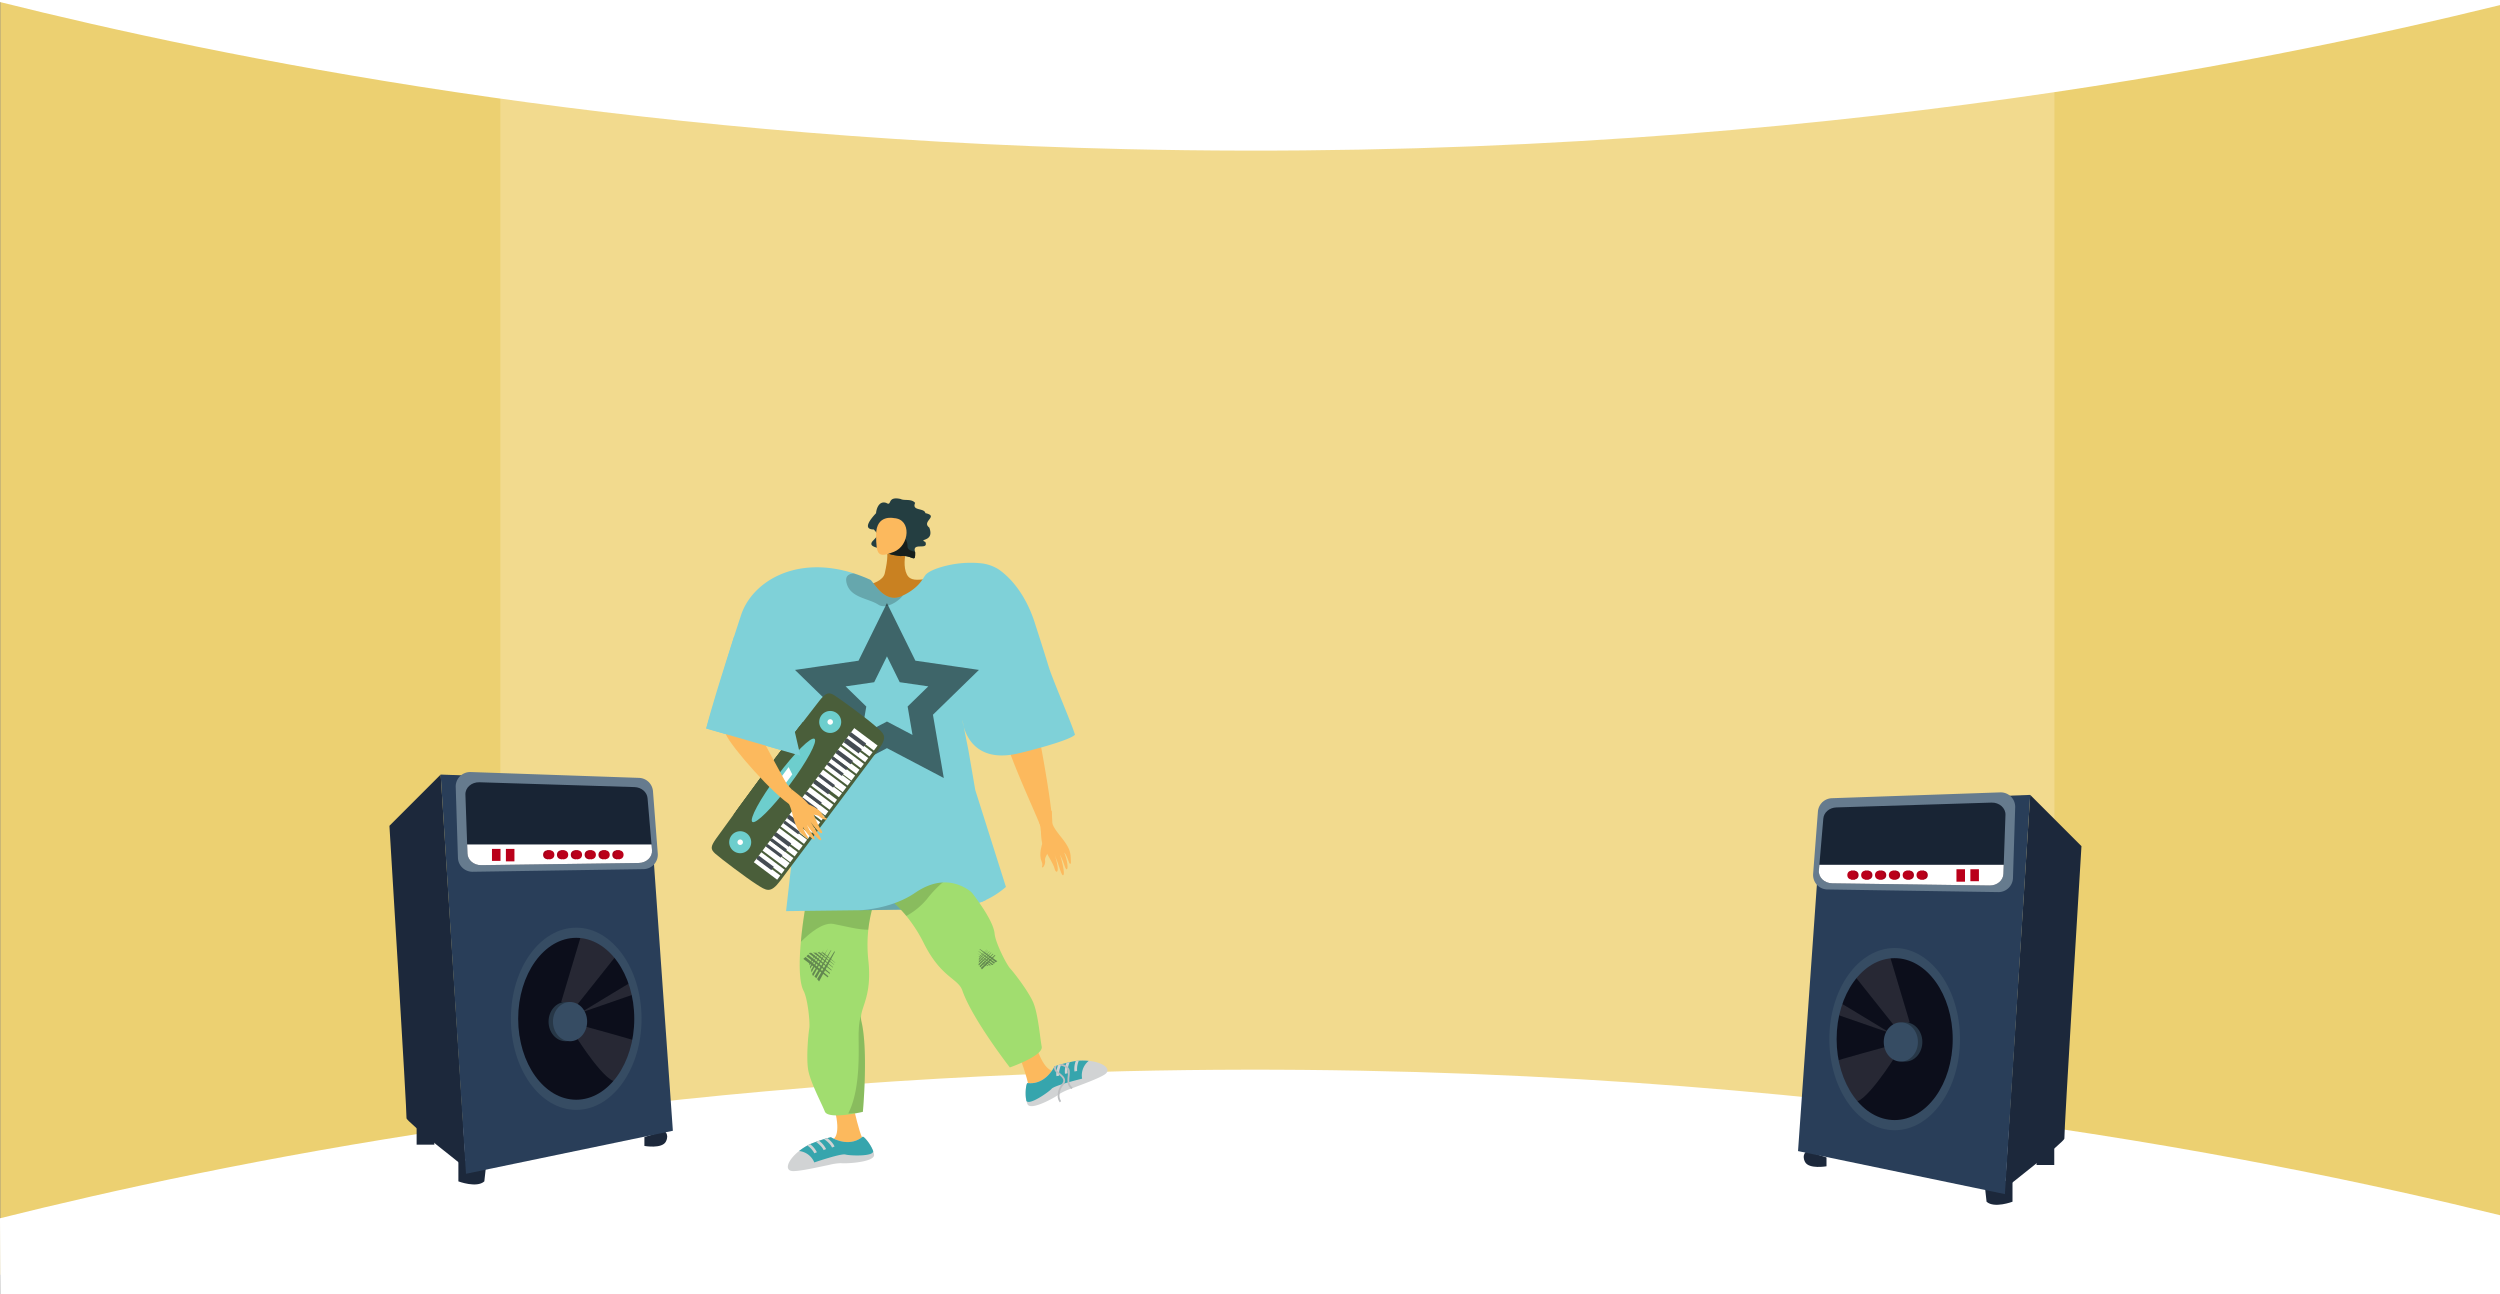 <svg xmlns="http://www.w3.org/2000/svg" xmlns:xlink="http://www.w3.org/1999/xlink" width="1366" height="707.29" viewBox="0 0 1366 707.29"><rect x="0" y="0" width="1366" height="707.29" fill="#808080" stroke="none"/><defs><style>.a,.s{fill:none;}.b{clip-path:url(#a);}.c{fill:#f7d45e;}.d{fill:#ffe182;}.e{fill:#c2c2c2;}.e,.t,.x{opacity:0.2;}.aj,.f{fill:#fff;}.g{fill:#fcb95d;}.aa,.ab,.g,.h,.i,.m,.n,.p,.q,.r,.s,.t{fill-rule:evenodd;}.h{fill:#a1dd6f;}.i,.l{opacity:0.15;}.j{opacity:0.5;}.k{fill:#243330;}.m,.o{fill:#d1d3d4;}.n{fill:#36a5ad;}.p{fill:#c98121;}.q{fill:#f7805c;}.r,.z{fill:#7fd1d8;}.s{stroke:#3e6569;stroke-miterlimit:10;stroke-width:12.871px;}.u{fill:#4a5e3a;}.v{fill:#6dcecd;}.w{fill:#454c53;}.y{fill:#bcbec0;}.aa{fill:#243e41;}.ab{fill:#171f1c;}.ac{fill:#1c283b;}.ad{fill:#293e59;}.ae{fill:#667b8e;}.af{fill:#182434;}.ag{fill:#ba001a;}.ah{fill:#a9001a;}.ai{fill:#0c0e1b;}.aj{opacity:0.11;}.ak{fill:#273747;}.al{fill:#364c63;}</style><clipPath id="a"><rect class="a" width="1366" height="707.29" transform="translate(0 2536.744)"/></clipPath></defs><g transform="translate(0 -2536.744)"><g class="b"><path class="c" d="M1366,2494.28v758.464l-242.228-67.586-32.991-6.263,1.636-558.092,29.006-38.07Z"/><path class="c" d="M316.3,2602.549,300.245,3158.92.2,3233.318V2483.266l298.845,93.571Z"/><path class="d" d="M697.978,2566.149H273.37v617.384h849.165V2566.149Z"/><path class="e" d="M1122.535,2582.33v-16.18H273.37v2.648L.2,2483.266v750.053l273.169-67.734v17.949h841.85l8.552,1.623L1366,3252.743V2494.28Z"/><path class="f" d="M0,2537.858c121.657,30.38,335.7,73.888,615,80.372,352.972,8.194,622.429-47.1,751-78.7v-62.455H0Z"/><path class="f" d="M0,3202.407c121.657-30.38,335.7-73.888,615-80.372,352.972-8.194,622.429,47.1,751,78.7v48.78L.2,3252.351Z"/><path class="g" d="M568.731,2985.259c.151.794-.5,10.642,1.481,14.456s5.4,9.23,5.963,11.5c.667,2.668,2.151,2.484,1.7-.794a34.565,34.565,0,0,0-1.757-6.991c-.222-.366.944,2.2,1.973,5.149,1.094,3.132,2.083,6.659,2.793,6.387,1.375-.525-1.152-9.955-1.883-11.431a32.1,32.1,0,0,1,1.865,3.93c.723,1.851,1.236,4.178,1.918,4.256,1.076.123.387-5.295-1.293-9.048.1-.151,1.063.789,2.685,5.437.162.467,1.078,1.331.977-.481-.213-3.812.023-5.53-2.519-9.6-2.478-3.97-6.371-7.532-7.623-11.351Z"/><path class="g" d="M562.7,2916.4c4.575,16.552,11.542,57.615,12.033,66.937a18.845,18.845,0,0,0-6.263,5.031c-.043-.224-.085-.446-.127-.662-2.887-7.636-17.947-39.487-20.508-52.689,2.111-4.489-8.221,1.011-7.671.563.839-.685,1.693-9.218-4.181-11.609C542.857,2916.793,558.656,2901.738,562.7,2916.4Z"/><path class="g" d="M569.505,2997.715s-2.066,5.669-.452,9.472c.96,2.261.271,2.642.307,3.111.121,1.554,2.116-1.327,1.662-3.482-.368-1.752,2.185-4.528,2.273-5.783s-.406-4.517-1.252-4.86S569.505,2997.715,569.505,2997.715Z"/><path class="g" d="M575.009,2986.675l-.338-7.113-6.849,6.7s.614.225.952,4.774,4.54.31,4.54.31Z"/><path class="g" d="M466.849,3143.687s2.517,11.274,4.29,14.791-7.356,3.708-7.73,3.908-7.987-3.331-7.987-3.331,4.234-2.014.672-15.893S466.849,3143.687,466.849,3143.687Z"/><path class="h" d="M478.559,3024.162c-.275,4.458-3.042,10.594-4.123,20.577a80.336,80.336,0,0,0,.066,17.141c1.895,18.083-3.576,24.4-4.02,30.231a8.737,8.737,0,0,0,.2,2.727c3.855,16.151.788,49.405.788,49.405s-1.655.394-4.03.83c-5.667,1.041-15.446,2.3-16.76-1.019-1.87-4.716-8.14-16.356-9.156-23.141s.135-19.133.659-22.166-.814-16.247-3.074-20.532c-2.578-4.893-2.5-15.91-1.534-26.813,1.118-12.63,3.436-25.1,4.212-27.7,0,0,19.1-11.818,23.723-10.786S478.966,3017.583,478.559,3024.162Z"/><path class="i" d="M478.559,3024.162c-.275,4.458-3.042,10.594-4.123,20.577-5.137.1-12.088-1.8-18.948-3.142-5.743-1.117-12.982,4.913-17.911,9.805,1.118-12.63,3.436-25.1,4.212-27.7,0,0,19.1-11.818,23.723-10.786S478.966,3017.583,478.559,3024.162Z"/><g class="j"><path class="k" d="M455.867,3056.6l-.354.569-3.386,5.432-5.668,9.091q.349.381.675.8.209.267.408.542c1.232-2.294,2.967-5.527,4.716-8.783l4-7.491Z"/><path class="k" d="M454.058,3055.84l-1.28,2.053-2.7,4.335-5.068,8.125a10.549,10.549,0,0,1,1.033.9l4.14-7.711,3.585-6.709.483-.91C454.185,3055.9,454.122,3055.868,454.058,3055.84Z"/><path class="k" d="M444.427,3069.943c1.477-2.748,7.284-13.552,7.945-14.873l-.015-.007-8.555,13.716.137.87C444.1,3069.742,444.267,3069.839,444.427,3069.943Z"/><path class="k" d="M450.08,3055.61c-.125.329-6.665,12.483-6.665,12.483l-.228-1.437Z"/><path class="k" d="M448.05,3056.076c-.1.263-5.323,9.968-5.323,9.968l-.184-1.146Z"/><path class="k" d="M446.561,3056.255c-.08.21-4.252,7.964-4.252,7.964l-.149-.916Z"/><path class="k" d="M452.637,3070.189,440.16,3059.63q-.6.536-1.219,1.045c3.576,2.712,8.833,6.7,13.376,10.13Z"/><path class="k" d="M453.556,3068.425l-11.984-10.141q-.471.482-.966.94c3,2.278,8.413,6.38,12.723,9.636Z"/><path class="k" d="M454.426,3066.725,443.4,3057.4l-.932-.086q-.2.23-.408.453c2.071,1.571,8.071,6.123,12.214,9.249Z"/><path class="k" d="M455.173,3065.2l-9.292-7.863-1.661-.154s6.833,5.188,10.857,8.221Z"/><path class="k" d="M455.814,3063.8l-7.867-6.657-1.328-.122s6.007,4.56,9.135,6.915Z"/><path class="k" d="M456.408,3062.772l-6.6-5.584-1.063-.1s5.213,3.957,7.606,5.756C456.37,3062.821,456.389,3062.8,456.408,3062.772Z"/></g><path class="l" d="M470.684,3094.838c3.855,16.151.788,49.405.788,49.405s-1.655.394-4.03.83c-.017-.345-4.089.3-3.909-.054,7.43-14.547,5.266-38.511,5.659-44.8.091-1.447.19-5.828,1.29-8.11A8.737,8.737,0,0,0,470.684,3094.838Z"/><path class="m" d="M433.562,3176.635c4.285-.067,12.69-1.981,18.822-3.252h.005c.2-.044.376-.081.562-.119a31.537,31.537,0,0,1,6.5-.978c.088.017.2.026.323.037.317.029.754.049,1.283.05,4.773.027,16.928-1.057,16.534-4.7a9.038,9.038,0,0,0-.508-2.047c-.052-.143-.1-.287-.166-.429-.006-.009-.007-.014-.013-.023-.074-.191-.154-.385-.243-.579-.006,0-.006,0-.006-.009-1.625-3.578-4.8-7.142-5.316-6.716-6.971,5.7-15.263,1.433-16.991.437-.215-.124-.327-.2-.327-.2s-.288.063-.832.2c-.3.079-.673.181-1.119.3-.242.067-.5.141-.788.224-.1.03-.194.055-.289.089q-.35.1-.739.217c-.126.038-.251.077-.385.123h-.005q-1.062.333-2.363.783c-.542.187-1.107.387-1.7.608-.9.326-1.862.7-2.88,1.1-.094.044-.193.094-.286.143-.5.242-.994.5-1.474.765a32.728,32.728,0,0,0-4.519,2.986l0,.006C430.086,3170.828,428.276,3176.72,433.562,3176.635Z"/><path class="n" d="M436.632,3165.659a10.159,10.159,0,0,1,8.3,6.243s3.2-1.1,6.854-2.205c.313-.093.637-.187.961-.281.584-.173,1.178-.347,1.768-.511.509-.142,1.013-.278,1.5-.407,2.727-.711,5.108-1.178,5.942-.925,2.26.68,15.739,1.208,15.121-1.946a1.614,1.614,0,0,0-.166-.429c-.006-.009-.007-.014-.013-.023a3.739,3.739,0,0,1-.243-.579c-.006,0-.006,0-.006-.009-1.625-3.578-4.8-7.142-5.316-6.716-6.971,5.7-15.263,1.433-16.991.437-.215-.124-.327-.2-.327-.2s-.288.063-.832.2c-.3.079-.673.181-1.119.3-.242.067-.5.141-.788.224-.1.03-.194.055-.289.089q-.35.1-.739.217c-.126.038-.251.077-.385.123h-.005q-1.062.333-2.363.783c-.542.187-1.107.387-1.7.608-.9.326-1.862.7-2.88,1.1-.094.044-.193.094-.286.143-.5.242-.994.5-1.474.765a32.728,32.728,0,0,0-4.519,2.986Z"/><path class="o" d="M450.252,3159.143c.163.111.394.273.678.488a14.847,14.847,0,0,1,2.761,2.616,7.042,7.042,0,0,1,.71,1.074c.077.145.145.3.209.448l1.382-.565a7.589,7.589,0,0,0-1.029-1.752v0a11.145,11.145,0,0,0-.862-1.005,16.647,16.647,0,0,0-2.033-1.829c-.242.067-.5.141-.788.224-.1.03-.194.055-.289.089Q450.641,3159.023,450.252,3159.143Z"/><path class="o" d="M445.8,3160.657c.939.651,3.378,2.494,4.2,4.518l1.388-.565a12.5,12.5,0,0,0-3.884-4.561C446.957,3160.236,446.392,3160.436,445.8,3160.657Z"/><path class="o" d="M441.155,3162.667a11.739,11.739,0,0,1,3.811,4.239l1.383-.565a12.222,12.222,0,0,0-3.72-4.439C442.125,3162.144,441.635,3162.4,441.155,3162.667Z"/><path class="p" d="M461.649,2858.012s20.071-.287,21.791-8.028,2.007-11.965,0-16.448,11.469,4.979,11.469,4.979-1.433,6.021,0,10.609,4.588,4.679,9.462,4.2,0,15.007,0,15.007-17.461,1.893-18.766,2.524-19.368.229-20.228,0S461.649,2858.012,461.649,2858.012Z"/><path class="q" d="M455.6,2978.326c.816.062,4.7-1.575,10.924,2.37s12.576,10.11,17.282,9.162,1.553-6.312-1.169-7.489c-2.45-1.06-7.077-2.439-6.075-4.2s3.184-1.56,5.383.006,3.954.057,3.2-.82a30.889,30.889,0,0,0-7.524-4.271c-.973-.195-5.4,1.137-7.718.576s-11.553-3.624-11.553-3.624Z"/><path class="r" d="M536.379,2949.943l-.494-.678A7.09,7.09,0,0,1,536.379,2949.943Z"/><path class="r" d="M587.366,2938.214c-3.2,3.276-25.944,9.046-31.14,10.232-28.419,6.482-30.378-18.34-30.378-18.34l3.331,16.753,3.709,21.569,16.748,52.921a46.469,46.469,0,0,1-10.855,7.1c-.777.379-1.6.753-2.453,1.112a49.5,49.5,0,0,1-17.944,3.958c-2.244,0-25.852.285-48.169.559a.015.015,0,0,1-.02,0c-.194,0-.384,0-.573.01-20.7.254-40.112.5-40.112.5l3.575-31.69,1.929-17.112,1.322-11.682,4.153-36.831.309-2.722-3.495,15.077-51.435-14.853s2.822-12.51,19.036-61.915c6-18.284,30-33.007,61.621-22.821a81.89,81.89,0,0,1,9.035,3.51c1.556.708,7.5,13.372,17.127,8.915.2-.095.408-.189.608-.294,8.785-4.238,10.794-9.07,12.235-11.054,0-.01.005-.01.01-.015.05-.06.1-.12.14-.179,1.012-1.277,3.475-2.628,6.845-3.775a56.622,56.622,0,0,1,22.9-2.677,22.512,22.512,0,0,1,10.371,3.475c7.758,5.45,14.948,15.092,19.34,28.265q.4,1.2.773,2.443c.125.384.249.773.379,1.157,1.112,3.435,2.239,6.946,3.36,10.491,1.147,3.619,2.284,7.264,3.4,10.879C575.244,2908.3,585.506,2931.823,587.366,2938.214Z"/><path class="s" d="M484.631,2880.82l11.255,22.8,25.166,3.657-18.21,17.75,4.3,25.064-22.509-11.834L462.122,2950.1l4.3-25.064-18.21-17.75,25.166-3.657Z"/><path class="t" d="M443.287,2976.443c-3.112,3.889-7.893,18.842-10.2,26.46l7.4-65.62,1.919-8.53c11.966-10.735,6.861,20.591,8.092,30.095S447.51,2971.163,443.287,2976.443Z"/><path class="t" d="M493.3,2862.18c-2.847,3.69-9.509,7.484-13.333,4.981-5.644-3.689-15.735-3.694-17.5-12.315-.7-3.41,1.341-4.607,4.058-4.8a82.928,82.928,0,0,1,9.035,3.51c1.555.708,7.5,13.372,17.126,8.915C492.892,2862.375,493.1,2862.28,493.3,2862.18Z"/><path class="q" d="M536.379,2949.943l-.494-.678A7.09,7.09,0,0,1,536.379,2949.943Z"/><path class="u" d="M455.666,2916.525c-3.138-1.931-4.782-.849-8.014,3.191-3.168,3.96-23.557,30.52-28.679,37.343l.717.537.245-.328-.585.783-.717-.536c-4.761,6.382-24.456,33.305-27.361,37.46-2.966,4.241-3.218,5.726-.479,8.192s16.968,13.225,22.475,16.722,7.621,5.4,13.218-2.085c5.563-7.432,21.216-28.347,25.989-34.723l1.4-1.87,25.989-34.724c5.6-7.479,3.137-8.889-1.771-13.189S458.8,2918.457,455.666,2916.525Z"/><path class="u" d="M419.485,2956.376c-3.127,4.192-11.638,15.8-18.679,25.447l16.873,12.629,18.617-24.873,19.212-25.669-16.873-12.628C431.362,2940.757,422.625,2952.2,419.485,2956.376Z"/><path class="u" d="M419.315,2956.6c-2.895,3.881-10.787,14.66-17.145,23.4l16.873,12.628,17.262-23.065,17.5-23.379-16.873-12.629C430.339,2942.123,422.222,2952.732,419.315,2956.6Z"/><path class="v" d="M408.044,2992.124a6.005,6.005,0,1,1-8.406,1.209A6.006,6.006,0,0,1,408.044,2992.124Z"/><path class="f" d="M405.346,2995.73a1.5,1.5,0,1,1-2.1.3A1.5,1.5,0,0,1,405.346,2995.73Z"/><path class="v" d="M457.224,2926.416a6.005,6.005,0,1,1-8.407,1.21A6,6,0,0,1,457.224,2926.416Z"/><path class="f" d="M454.524,2930.023a1.5,1.5,0,1,1-2.1.3A1.5,1.5,0,0,1,454.524,2930.023Z"/><rect class="f" width="2.844" height="15.924" transform="matrix(0.599, -0.801, 0.801, 0.599, 411.892, 3007.88)"/><rect class="f" width="2.844" height="15.925" transform="translate(414.277 3004.694) rotate(-53.191)"/><rect class="f" width="3.412" height="15.925" transform="translate(416.662 3001.506) rotate(-53.195)"/><rect class="f" width="2.844" height="15.925" transform="translate(419.049 2998.317) rotate(-53.172)"/><rect class="f" width="2.844" height="15.925" transform="matrix(0.599, -0.8, 0.8, 0.599, 421.435, 2995.129)"/><rect class="f" width="3.413" height="15.925" transform="matrix(0.599, -0.801, 0.801, 0.599, 423.819, 2991.943)"/><rect class="f" width="2.844" height="15.925" transform="translate(426.545 2988.302) rotate(-53.193)"/><rect class="f" width="2.844" height="15.925" transform="translate(428.591 2985.568) rotate(-53.178)"/><rect class="f" width="2.844" height="15.925" transform="matrix(0.6, -0.8, 0.8, 0.6, 430.977, 2982.378)"/><rect class="f" width="2.844" height="15.925" transform="matrix(0.599, -0.801, 0.801, 0.599, 433.703, 2978.738)"/><rect class="f" width="2.843" height="15.925" transform="translate(436.088 2975.552) rotate(-53.189)"/><rect class="f" width="2.844" height="15.925" transform="matrix(0.599, -0.801, 0.801, 0.599, 438.133, 2972.819)"/><rect class="f" width="3.412" height="15.925" transform="translate(440.518 2969.633) rotate(-53.196)"/><rect class="f" width="2.275" height="15.925" transform="translate(443.245 2965.988) rotate(-53.175)"/><rect class="f" width="2.843" height="15.925" transform="translate(445.631 2962.802) rotate(-53.186)"/><rect class="f" width="3.412" height="15.925" transform="matrix(0.599, -0.801, 0.801, 0.599, 447.675, 2960.071)"/><rect class="f" width="2.844" height="15.925" transform="matrix(0.599, -0.801, 0.801, 0.599, 450.402, 2956.426)"/><rect class="f" width="3.413" height="15.925" transform="matrix(0.599, -0.801, 0.801, 0.599, 452.446, 2953.696)"/><rect class="f" width="2.843" height="15.925" transform="translate(455.172 2950.055) rotate(-53.204)"/><rect class="f" width="2.844" height="15.925" transform="matrix(0.599, -0.801, 0.801, 0.599, 457.559, 2946.864)"/><rect class="f" width="2.844" height="15.925" transform="matrix(0.599, -0.801, 0.801, 0.599, 459.944, 2943.678)"/><rect class="f" width="2.844" height="15.925" transform="translate(462.331 2940.488) rotate(-53.161)"/><rect class="f" width="3.412" height="15.925" transform="matrix(0.599, -0.801, 0.801, 0.599, 464.716, 2937.302)"/><rect class="w" width="2.275" height="10.238" transform="translate(413.254 3006.059) rotate(-53.191)"/><rect class="w" width="1.706" height="10.238" transform="translate(418.367 2999.228) rotate(-53.182)"/><rect class="w" width="1.706" height="10.238" transform="matrix(0.599, -0.801, 0.801, 0.599, 420.752, 2996.041)"/><rect class="w" width="2.275" height="10.237" transform="translate(422.797 2993.309) rotate(-53.177)"/><rect class="w" width="1.706" height="10.237" transform="translate(427.909 2986.479) rotate(-53.182)"/><rect class="w" width="2.275" height="10.237" transform="matrix(0.599, -0.801, 0.801, 0.599, 429.953, 2983.748)"/><rect class="w" width="1.707" height="10.237" transform="translate(435.065 2976.918) rotate(-53.188)"/><rect class="w" width="1.707" height="10.237" transform="translate(437.451 2973.732) rotate(-53.194)"/><rect class="w" width="1.706" height="10.237" transform="translate(439.836 2970.543) rotate(-53.199)"/><rect class="w" width="2.275" height="10.236" transform="matrix(0.599, -0.801, 0.801, 0.599, 444.267, 2964.624)"/><rect class="w" width="1.706" height="10.238" transform="translate(446.994 2960.979) rotate(-53.168)"/><rect class="w" width="1.706" height="10.238" transform="translate(451.763 2954.608) rotate(-53.223)"/><rect class="w" width="1.707" height="10.237" transform="matrix(0.599, -0.801, 0.801, 0.599, 454.149, 2951.421)"/><rect class="w" width="2.275" height="10.237" transform="translate(456.536 2948.23) rotate(-53.17)"/><rect class="w" width="2.844" height="10.237" transform="translate(460.966 2942.311) rotate(-53.178)"/><rect class="w" width="2.275" height="10.237" transform="matrix(0.599, -0.801, 0.801, 0.599, 463.692, 2938.67)"/><path class="v" d="M445.059,2940.44c1.844,1.381-4.269,12.663-13.654,25.2s-18.487,21.585-20.331,20.206,4.268-12.664,13.653-25.2S443.215,2939.061,445.059,2940.44Z"/><path class="f" d="M432.9,2959.883l-6.3,8.414-4.387-.783,8.7-11.619Z"/><path class="g" d="M397.959,2904.241c-.189.8-4.514,26.129-1.494,33.441s26.8,34.022,36.1,39.261c0,0-2.666-10.779-2.7-11.559s-18.2-32.4-18.453-36.21c-.085-1.3,2.324-13.017,2.142-26.35S397.959,2904.241,397.959,2904.241Z"/><path class="g" d="M432.607,2968.015c.528.607,8.521,6.156,10.335,10.054s4.049,9.9,5.478,11.733c1.682,2.163.69,3.209-1.586.837a35.636,35.636,0,0,1-4.4-5.674c-.156-.4,1.162,2.092,2.852,4.71,1.8,2.782,3.958,5.725,3.342,6.112-1.2.751-7.041-7.027-7.765-8.505a33.631,33.631,0,0,0,1.972,3.874c1.018,1.7,2.524,3.537,2.194,4.118-.52.916-4.318-2.956-6.259-6.579-.175-.013,0,1.316,2.669,5.443.268.415.412,1.662-.932.468-2.827-2.513-4.291-3.386-5.985-7.876-1.651-4.379-2.168-9.673-4.545-12.4Z"/><path class="g" d="M441.8,2976.285s5.569,1.876,7.586,5.477c1.2,2.141,1.889,1.838,2.231,2.154,1.133,1.051-2.238.837-3.646-.845-1.144-1.366-4.754-1.08-5.775-1.784s-3.261-3.1-3.042-3.968S441.8,2976.285,441.8,2976.285Z"/><path class="g" d="M432.607,2968.015s-1.648-1.22-5.065-6.269-2,3.752-2,3.752l6.443,9.793Z"/><path class="r" d="M385.869,2934.784l51.435,14.85-15.894-68.814-20.28,3.632Z"/><path class="x" d="M477.558,3022.964l-7.933,11.15,25.926-.34,2.244-25.191Z"/><path class="g" d="M557.506,3115.054s3.954,10.854,4.357,14.772,8.194-.84,8.617-.874,4.933-7.11,4.933-7.11-4.652.585-9.131-13.026S557.506,3115.054,557.506,3115.054Z"/><path class="h" d="M564.435,3084.2c2.8,6.263,3.792,19.447,4.757,24.428s-17.41,11.362-17.41,11.362-20.5-26.359-25.96-42.042c-2.325-6.677-11.557-6.924-20.976-25.706a79.96,79.96,0,0,0-9.621-15.016c-6.114-7.457-11.55-11.051-14.123-14.57-3.888-5.324,1.591-13.137,4.931-16.5s25.8-3.7,25.8-3.7a149.47,149.47,0,0,1,10.376,11.161c9.053,10.513,20.6,25.59,21.255,33.316.405,4.827,6.4,16.685,8.475,18.952S561.635,3077.935,564.435,3084.2Z"/><path class="i" d="M522.206,3013.613a61.842,61.842,0,0,0-15.715,14.373,38.9,38.9,0,0,1-11.266,9.238c-6.114-7.457-11.55-11.051-14.123-14.57-3.888-5.324,1.591-13.137,4.931-16.5s25.8-3.7,25.8-3.7A149.47,149.47,0,0,1,522.206,3013.613Z"/><g class="j"><path class="k" d="M535.232,3055.465l.331.267,3.163,2.549,5.294,4.268q.267-.192.553-.364c.123-.075.247-.146.372-.216l-5.172-3.644-4.413-3.1C535.318,3055.308,535.275,3055.386,535.232,3055.465Z"/><path class="k" d="M534.618,3056.547l1.2.963,2.524,2.035,4.731,3.816a6.512,6.512,0,0,1,.646-.582l-4.54-3.2-3.953-2.773-.536-.374Z"/><path class="k" d="M542.764,3063.7c-1.618-1.141-7.979-5.627-8.761-6.145l-.005.008,7.985,6.442.559-.02Q542.648,3063.835,542.764,3063.7Z"/><path class="k" d="M534.167,3059.035c.2.1,7.354,5.156,7.354,5.156l-.923.034Z"/><path class="k" d="M534.3,3060.35c.159.083,5.873,4.117,5.873,4.117l-.736.029Z"/><path class="k" d="M534.3,3061.3c.126.066,4.692,3.289,4.692,3.289l-.589.023Z"/><path class="k" d="M543.548,3058.542l-7.608,7.051q.291.419.565.848c1.983-2.045,4.9-5.052,7.407-7.651Z"/><path class="k" d="M542.508,3057.828,535.2,3064.6c.179.223.351.45.518.681,1.665-1.717,4.665-4.811,7.046-7.277Z"/><path class="k" d="M541.5,3057.149l-6.721,6.229-.126.58c.087.1.171.194.254.292,1.149-1.184,4.477-4.616,6.764-6.986Z"/><path class="k" d="M540.6,3056.561l-5.666,5.252-.224,1.035s3.792-3.908,6.011-6.21Z"/><path class="k" d="M539.769,3056.051l-4.8,4.446-.179.827s3.334-3.435,5.057-5.225Z"/><path class="k" d="M539.165,3055.6l-4.024,3.73-.143.662s2.893-2.981,4.209-4.351Z"/></g><path class="m" d="M603.391,3123.984c-3.646,2.253-11.758,5.171-17.608,7.4l0,0c-.188.068-.361.134-.538.2a31.477,31.477,0,0,0-6,2.678c-.065.062-.151.128-.252.206-.252.195-.609.447-1.054.733-4.007,2.595-14.829,8.232-16.459,4.952a8.925,8.925,0,0,1-.675-2c-.034-.148-.068-.3-.092-.45a.247.247,0,0,1,0-.027c-.041-.2-.079-.407-.108-.618,0-.007,0-.007,0-.011-.56-3.89.19-8.6.859-8.522,8.944,1.046,13.629-7.018,14.547-8.788.114-.221.169-.344.169-.344s.277-.1.809-.279c.292-.093.665-.21,1.106-.348.24-.074.5-.152.785-.236.1-.027.192-.058.291-.081q.346-.105.739-.216c.127-.035.253-.069.391-.1l0,0q1.074-.292,2.413-.615c.557-.134,1.141-.27,1.763-.406.933-.21,1.944-.416,3.02-.624.1-.013.213-.024.318-.033.554-.068,1.107-.113,1.653-.15a32.89,32.89,0,0,1,5.416.08l.007,0C603.19,3117.22,607.89,3121.208,603.391,3123.984Z"/><path class="n" d="M594.89,3116.393a10.158,10.158,0,0,0-3.628,9.732s-3.291.8-6.962,1.836c-.314.091-.638.186-.961.282-.585.169-1.18.342-1.766.522-.5.154-1,.311-1.484.467-2.68.871-4.937,1.76-5.5,2.423-1.537,1.79-12.608,9.5-13.786,6.508a1.568,1.568,0,0,1-.092-.45.247.247,0,0,1,0-.027,3.743,3.743,0,0,0-.108-.618c0-.007,0-.007,0-.011-.56-3.89.19-8.6.859-8.522,8.944,1.046,13.629-7.018,14.547-8.788.114-.221.169-.344.169-.344s.277-.1.809-.279c.292-.093.665-.21,1.106-.348.24-.074.5-.152.785-.236.1-.027.192-.058.291-.081q.346-.105.739-.216c.127-.035.253-.069.391-.1l0,0q1.074-.292,2.413-.615c.557-.134,1.141-.27,1.763-.406.933-.21,1.944-.416,3.02-.624.1-.013.213-.024.318-.033.554-.068,1.107-.113,1.653-.15a32.89,32.89,0,0,1,5.416.08Z"/><path class="o" d="M579.905,3118.243c-.077.182-.184.443-.308.777a14.888,14.888,0,0,0-.916,3.692,7.117,7.117,0,0,0-.02,1.287c.013.164.038.327.066.489l-1.469.27a7.624,7.624,0,0,1-.077-2.03l0-.005a11.125,11.125,0,0,1,.184-1.311,16.55,16.55,0,0,1,.727-2.636c.24-.074.5-.152.785-.236.1-.027.192-.058.291-.081Q579.512,3118.354,579.905,3118.243Z"/><path class="o" d="M584.476,3117.117c-.441,1.055-1.5,3.921-1.1,6.07l-1.473.271a12.5,12.5,0,0,1,.814-5.935C583.27,3117.389,583.854,3117.253,584.476,3117.117Z"/><path class="o" d="M589.467,3116.31a11.754,11.754,0,0,0-.925,5.625l-1.469.269a12.2,12.2,0,0,1,.741-5.744C588.368,3116.392,588.921,3116.347,589.467,3116.31Z"/><path class="y" d="M581.573,3128.765a6.131,6.131,0,0,1-.764,1.172,8.539,8.539,0,0,0-1.821,4.539,5.269,5.269,0,0,0,.816,3.9l-.707.7a5.577,5.577,0,0,1-1.163-3.872,9.651,9.651,0,0,1,2.1-5.9c.016-.023.038-.049.054-.073,1.74-2.193.762-3.377-1.428-5.233-.124-.108-.256-.219-.394-.332-.243-.2-.489-.409-.73-.618-.124-.108-.245-.218-.358-.326a3.518,3.518,0,0,1-1.236-2.4,2.309,2.309,0,0,1,.063-.579c.114-.221.169-.344.169-.344s.277-.1.809-.279l.283.3a1.277,1.277,0,0,0-.331.9,2.007,2.007,0,0,0,.427,1.087,4.892,4.892,0,0,0,.821.884l.5.416c.078.064.151.129.226.188C580.853,3124.527,582.858,3126.2,581.573,3128.765Z"/><path class="y" d="M584.508,3122.1a18.7,18.7,0,0,1-.128,2.827,13.48,13.48,0,0,0-.08,3.034,4.3,4.3,0,0,0,1.786,3.03l-.3.4,0,0-.3.391c-.082-.061-.159-.125-.237-.189a5.189,5.189,0,0,1-1.9-3.349,13.844,13.844,0,0,1,.047-3.413,17.043,17.043,0,0,0,.127-2.673,2.7,2.7,0,0,0-.184-.824,3.051,3.051,0,0,0-1.285-1.446,6.977,6.977,0,0,0-2.447-.867c-.283-.048-.461-.067-.472-.067l.041-.494q.346-.105.739-.216c.127-.035.253-.069.391-.1l0,0a8.012,8.012,0,0,1,1.991.726,4.827,4.827,0,0,1,1.292.995A3.574,3.574,0,0,1,584.508,3122.1Z"/><path class="z" d="M538.781,3028.454c-.777.379-1.6.753-2.453,1.112-5.24-6.362-18.014-17.516-36.362-4.956-11.737,8.032-26.635,9.293-29.751,9.473a.015.015,0,0,1-.02,0c-.369.025-.568.03-.568.03l-.005-.02-4.767-15.058,19.774-35.983,24.606.239s29.033,36.273,29.123,36.547C538.413,3020,538.617,3024.664,538.781,3028.454Z"/><path class="aa" d="M477.494,2826.045c2.617,3.422,3.338,2.084-.932,6.624-1.923,2.948,2.643,2.991,5.887,4.549a6.2,6.2,0,0,1,1.839,1.254c1.609,1.389,4.82,1.686,7.869,2.135,6.489-.78,8.064,4.371,7.878-2.135-.025-.085-.059-.169-.076-.254-1.593-5.5,7.53-.458,5.667-5.345-4.261-1.932,5.218.186,2.134-7.87-4.54-3.388,5.549-6.192-2.134-7.878-.5-3.024-7.641-1.008-5.591-5.59-2.05-2.465-5.921-1.051-7.878-2.135-7.819-1.762-4.54,4.193-7.869,2.135-4.414-1.491-5.566,4.2-5.6,5.59C476.156,2819.853,470.743,2826.045,477.494,2826.045Z"/><path class="ab" d="M482.449,2837.218a6.2,6.2,0,0,1,1.839,1.254c1.609,1.389,4.82,1.686,7.869,2.135,6.489-.78,8.064,4.371,7.878-2.135-.025-.085-.059-.169-.076-.254-2.126-.4-4.075-1.175-4.075-2.855,0-7.586-8.985-8.442-8.985-8.442s-2.442,5.155-2.594,5.715C484.228,2832.924,483.356,2835.067,482.449,2837.218Z"/><path class="g" d="M488.459,2819.839s-9.748-2.287-9.748,9.065,1.147,12.786,9.748,9.345S498.208,2820.353,488.459,2819.839Z"/></g><path class="ac" d="M1137.312,2999.078l-28-28L1095.483,3186.1s32.841-25.581,32.495-27.31S1137.312,2999.078,1137.312,2999.078Z"/><path class="ac" d="M1122.447,3156.369v16.939h-9.679V3161.9Z"/><path class="ac" d="M1099.631,3181.259v12.1s-10.025,3.8-14.173,0l-1.037-9.334Z"/><path class="ac" d="M998,3169.16V3174s-9.68,1.728-11.754-2.42,1.037-5.877,1.037-5.877Z"/><path class="ad" d="M1109.311,2971.077l-113.388,4.148L982.441,3165.7l113.042,23.507Z"/><path class="ae" d="M1101.1,2977.788l-1.221,38.792a7.94,7.94,0,0,1-8.131,7.609l-93.2-1.441a7.915,7.915,0,0,1-7.86-8.441l2.626-34.168a7.939,7.939,0,0,1,7.7-7.257l91.795-3.183A7.931,7.931,0,0,1,1101.1,2977.788Z"/><path class="af" d="M1001.1,3019.383l86.055,1.2c4.038.062,7.383-2.762,7.507-6.33l.173-4.979.954-27.265c.136-3.778-3.37-6.863-7.643-6.726l-84.767,2.638c-3.766.124-6.826,2.725-7.111,6.033l-2.167,25.32-.26,3.1C993.519,3016.113,996.839,3019.333,1001.1,3019.383Z"/><path class="f" d="M1001.1,3019.383l86.055,1.2c4.038.062,7.383-2.762,7.507-6.33l.173-4.979H994.1l-.26,3.1C993.519,3016.113,996.839,3019.333,1001.1,3019.383Z"/><rect class="ag" width="4.667" height="6.547" transform="translate(1076.613 3011.696)"/><rect class="ag" width="4.667" height="6.806" transform="translate(1069.008 3011.696)"/><circle class="ah" cx="2.42" cy="2.42" r="2.42" transform="translate(1048.504 3012.474)"/><path class="ah" d="M1051.27,3012.474H1049.2v4.84h2.14Z"/><circle class="ag" cx="2.42" cy="2.42" r="2.42" transform="translate(1047.186 3012.474)"/><circle class="ah" cx="2.42" cy="2.42" r="2.42" transform="translate(1040.942 3012.474)"/><path class="ah" d="M1043.707,3012.474h-2.074v4.84h2.14Z"/><circle class="ag" cx="2.42" cy="2.42" r="2.42" transform="translate(1039.624 3012.474)"/><circle class="ah" cx="2.42" cy="2.42" r="2.42" transform="translate(1033.38 3012.474)"/><path class="ah" d="M1036.145,3012.474h-2.074v4.84h2.14Z"/><circle class="ag" cx="2.42" cy="2.42" r="2.42" transform="translate(1032.062 3012.474)"/><circle class="ah" cx="2.42" cy="2.42" r="2.42" transform="translate(1025.818 3012.474)"/><path class="ah" d="M1028.583,3012.474h-2.074v4.84h2.14Z"/><circle class="ag" cx="2.42" cy="2.42" r="2.42" transform="translate(1024.5 3012.474)"/><circle class="ah" cx="2.42" cy="2.42" r="2.42" transform="translate(1018.256 3012.474)"/><path class="ah" d="M1021.021,3012.474h-2.074v4.84h2.14Z"/><circle class="ag" cx="2.42" cy="2.42" r="2.42" transform="translate(1016.938 3012.474)"/><circle class="ah" cx="2.42" cy="2.42" r="2.42" transform="translate(1010.694 3012.474)"/><path class="ah" d="M1013.459,3012.474h-2.074v4.84h2.14Z"/><circle class="ag" cx="2.42" cy="2.42" r="2.42" transform="translate(1009.376 3012.474)"/><path class="ai" d="M1062.123,3074.439l7.087,24.718s-4.321,23.334-4.321,23.853-9.852,20.914-10.544,21.087-17.63,7.951-17.63,7.951-12.791-3.8-13.655-3.975-13.655-11.063-14-11.581-6.222-13.482-6.222-13.482l-1.383-7.951.864-20.742,8.124-23.162s13.482-12.1,14-12.618,19.531.346,19.531.346l10.89,8.815Z"/><path class="aj" d="M1043.456,3095.354l-11.062-36.982-16.421,7.08-1.611,5.769,20.97,26.371Z"/><path class="aj" d="M1033.6,3101.469c-.518.173-29.038-17.8-29.038-17.112s-1.9,6.4-1.383,6.568S1033.6,3101.469,1033.6,3101.469Z"/><path class="aj" d="M1031.7,3108.383s-29.557,8.058-29.211,8.4,4.413,18.585,10.025,21.779,22.729-24.091,22.729-24.091Z"/><ellipse class="ak" cx="9.334" cy="10.717" rx="9.334" ry="10.717" transform="translate(1031.702 3095.354)"/><ellipse class="al" cx="9.334" cy="10.717" rx="9.334" ry="10.717" transform="translate(1029.282 3095.354)"/><path class="al" d="M999.552,3104.515c0,27.493,15.981,49.78,35.693,49.78s35.693-22.287,35.693-49.78-15.98-49.78-35.693-49.78S999.552,3077.022,999.552,3104.515Zm3.976,0c0-24.431,14.2-44.236,31.717-44.236s31.718,19.8,31.718,44.236-14.2,44.235-31.718,44.235S1003.528,3128.946,1003.528,3104.515Z"/><path class="ac" d="M212.783,2987.967l28-28,13.828,215.023s-32.841-25.582-32.5-27.31S212.783,2987.967,212.783,2987.967Z"/><path class="ac" d="M227.647,3145.258V3162.2h9.68v-11.408Z"/><path class="ac" d="M250.463,3170.148v12.1s10.025,3.8,14.174,0l1.037-9.334Z"/><path class="ac" d="M352.1,3158.049v4.84s9.679,1.728,11.753-2.42-1.037-5.877-1.037-5.877Z"/><path class="ad" d="M240.784,2959.966l113.388,4.148,13.482,190.478L254.612,3178.1Z"/><path class="ae" d="M249,2966.677l1.221,38.792a7.94,7.94,0,0,0,8.131,7.609l93.2-1.441a7.914,7.914,0,0,0,7.859-8.441l-2.625-34.168a7.941,7.941,0,0,0-7.7-7.257l-91.8-3.183A7.932,7.932,0,0,0,249,2966.677Z"/><path class="af" d="M348.994,3008.272l-86.055,1.2c-4.039.062-7.383-2.762-7.507-6.33l-.173-4.979L254.3,2970.9c-.137-3.778,3.369-6.863,7.643-6.726l84.767,2.638c3.765.124,6.825,2.725,7.11,6.033l2.168,25.32.26,3.1C356.575,3005,353.255,3008.222,348.994,3008.272Z"/><path class="f" d="M348.994,3008.272l-86.055,1.2c-4.039.062-7.383-2.762-7.507-6.33l-.173-4.979H355.993l.26,3.1C356.575,3005,353.255,3008.222,348.994,3008.272Z"/><rect class="ag" width="4.667" height="6.547" transform="translate(268.814 3000.585)"/><rect class="ag" width="4.667" height="6.806" transform="translate(276.42 3000.585)"/><circle class="ah" cx="2.42" cy="2.42" r="2.42" transform="translate(296.751 3001.363)"/><path class="ah" d="M298.825,3001.363H300.9v4.84h-2.14Z"/><circle class="ag" cx="2.42" cy="2.42" r="2.42" transform="translate(298.069 3001.363)"/><circle class="ah" cx="2.42" cy="2.42" r="2.42" transform="translate(304.313 3001.363)"/><path class="ah" d="M306.387,3001.363h2.074v4.84h-2.14Z"/><circle class="ag" cx="2.42" cy="2.42" r="2.42" transform="translate(305.631 3001.363)"/><circle class="ah" cx="2.42" cy="2.42" r="2.42" transform="translate(311.875 3001.363)"/><path class="ah" d="M313.949,3001.363h2.074v4.84h-2.14Z"/><circle class="ag" cx="2.42" cy="2.42" r="2.42" transform="translate(313.193 3001.363)"/><circle class="ah" cx="2.42" cy="2.42" r="2.42" transform="translate(319.437 3001.363)"/><path class="ah" d="M321.511,3001.363h2.074v4.84h-2.14Z"/><circle class="ag" cx="2.42" cy="2.42" r="2.42" transform="translate(320.755 3001.363)"/><circle class="ah" cx="2.42" cy="2.42" r="2.42" transform="translate(326.999 3001.363)"/><path class="ah" d="M329.073,3001.363h2.074v4.84h-2.14Z"/><circle class="ag" cx="2.42" cy="2.42" r="2.42" transform="translate(328.317 3001.363)"/><circle class="ah" cx="2.42" cy="2.42" r="2.42" transform="translate(334.561 3001.363)"/><path class="ah" d="M336.635,3001.363h2.074v4.84h-2.14Z"/><circle class="ag" cx="2.42" cy="2.42" r="2.42" transform="translate(335.879 3001.363)"/><path class="ai" d="M287.971,3063.328l-7.086,24.718s4.321,23.334,4.321,23.853,9.852,20.914,10.543,21.087,17.631,7.951,17.631,7.951,12.791-3.8,13.655-3.976,13.655-11.062,14-11.58,6.223-13.482,6.223-13.482l1.383-7.951-.864-20.742-8.124-23.162s-13.482-12.1-14-12.618-19.532.346-19.532.346l-10.889,8.815Z"/><path class="aj" d="M306.639,3084.243l11.062-36.982,16.421,7.08,1.611,5.769-20.97,26.371Z"/><path class="aj" d="M316.491,3090.358c.519.173,29.039-17.8,29.039-17.112s1.9,6.4,1.382,6.568S316.491,3090.358,316.491,3090.358Z"/><path class="aj" d="M318.392,3097.272s29.557,8.058,29.212,8.4-4.413,18.585-10.025,21.779-22.73-24.091-22.73-24.091Z"/><ellipse class="ak" cx="9.334" cy="10.717" rx="9.334" ry="10.717" transform="translate(299.725 3084.243)"/><ellipse class="al" cx="9.334" cy="10.717" rx="9.334" ry="10.717" transform="translate(302.145 3084.243)"/><path class="al" d="M314.849,3043.624c-19.713,0-35.693,22.287-35.693,49.78s15.98,49.78,35.693,49.78,35.693-22.287,35.693-49.78S334.562,3043.624,314.849,3043.624Zm0,94.015c-17.517,0-31.717-19.8-31.717-44.235s14.2-44.236,31.717-44.236,31.718,19.8,31.718,44.236S332.366,3137.639,314.849,3137.639Z"/></g></svg>